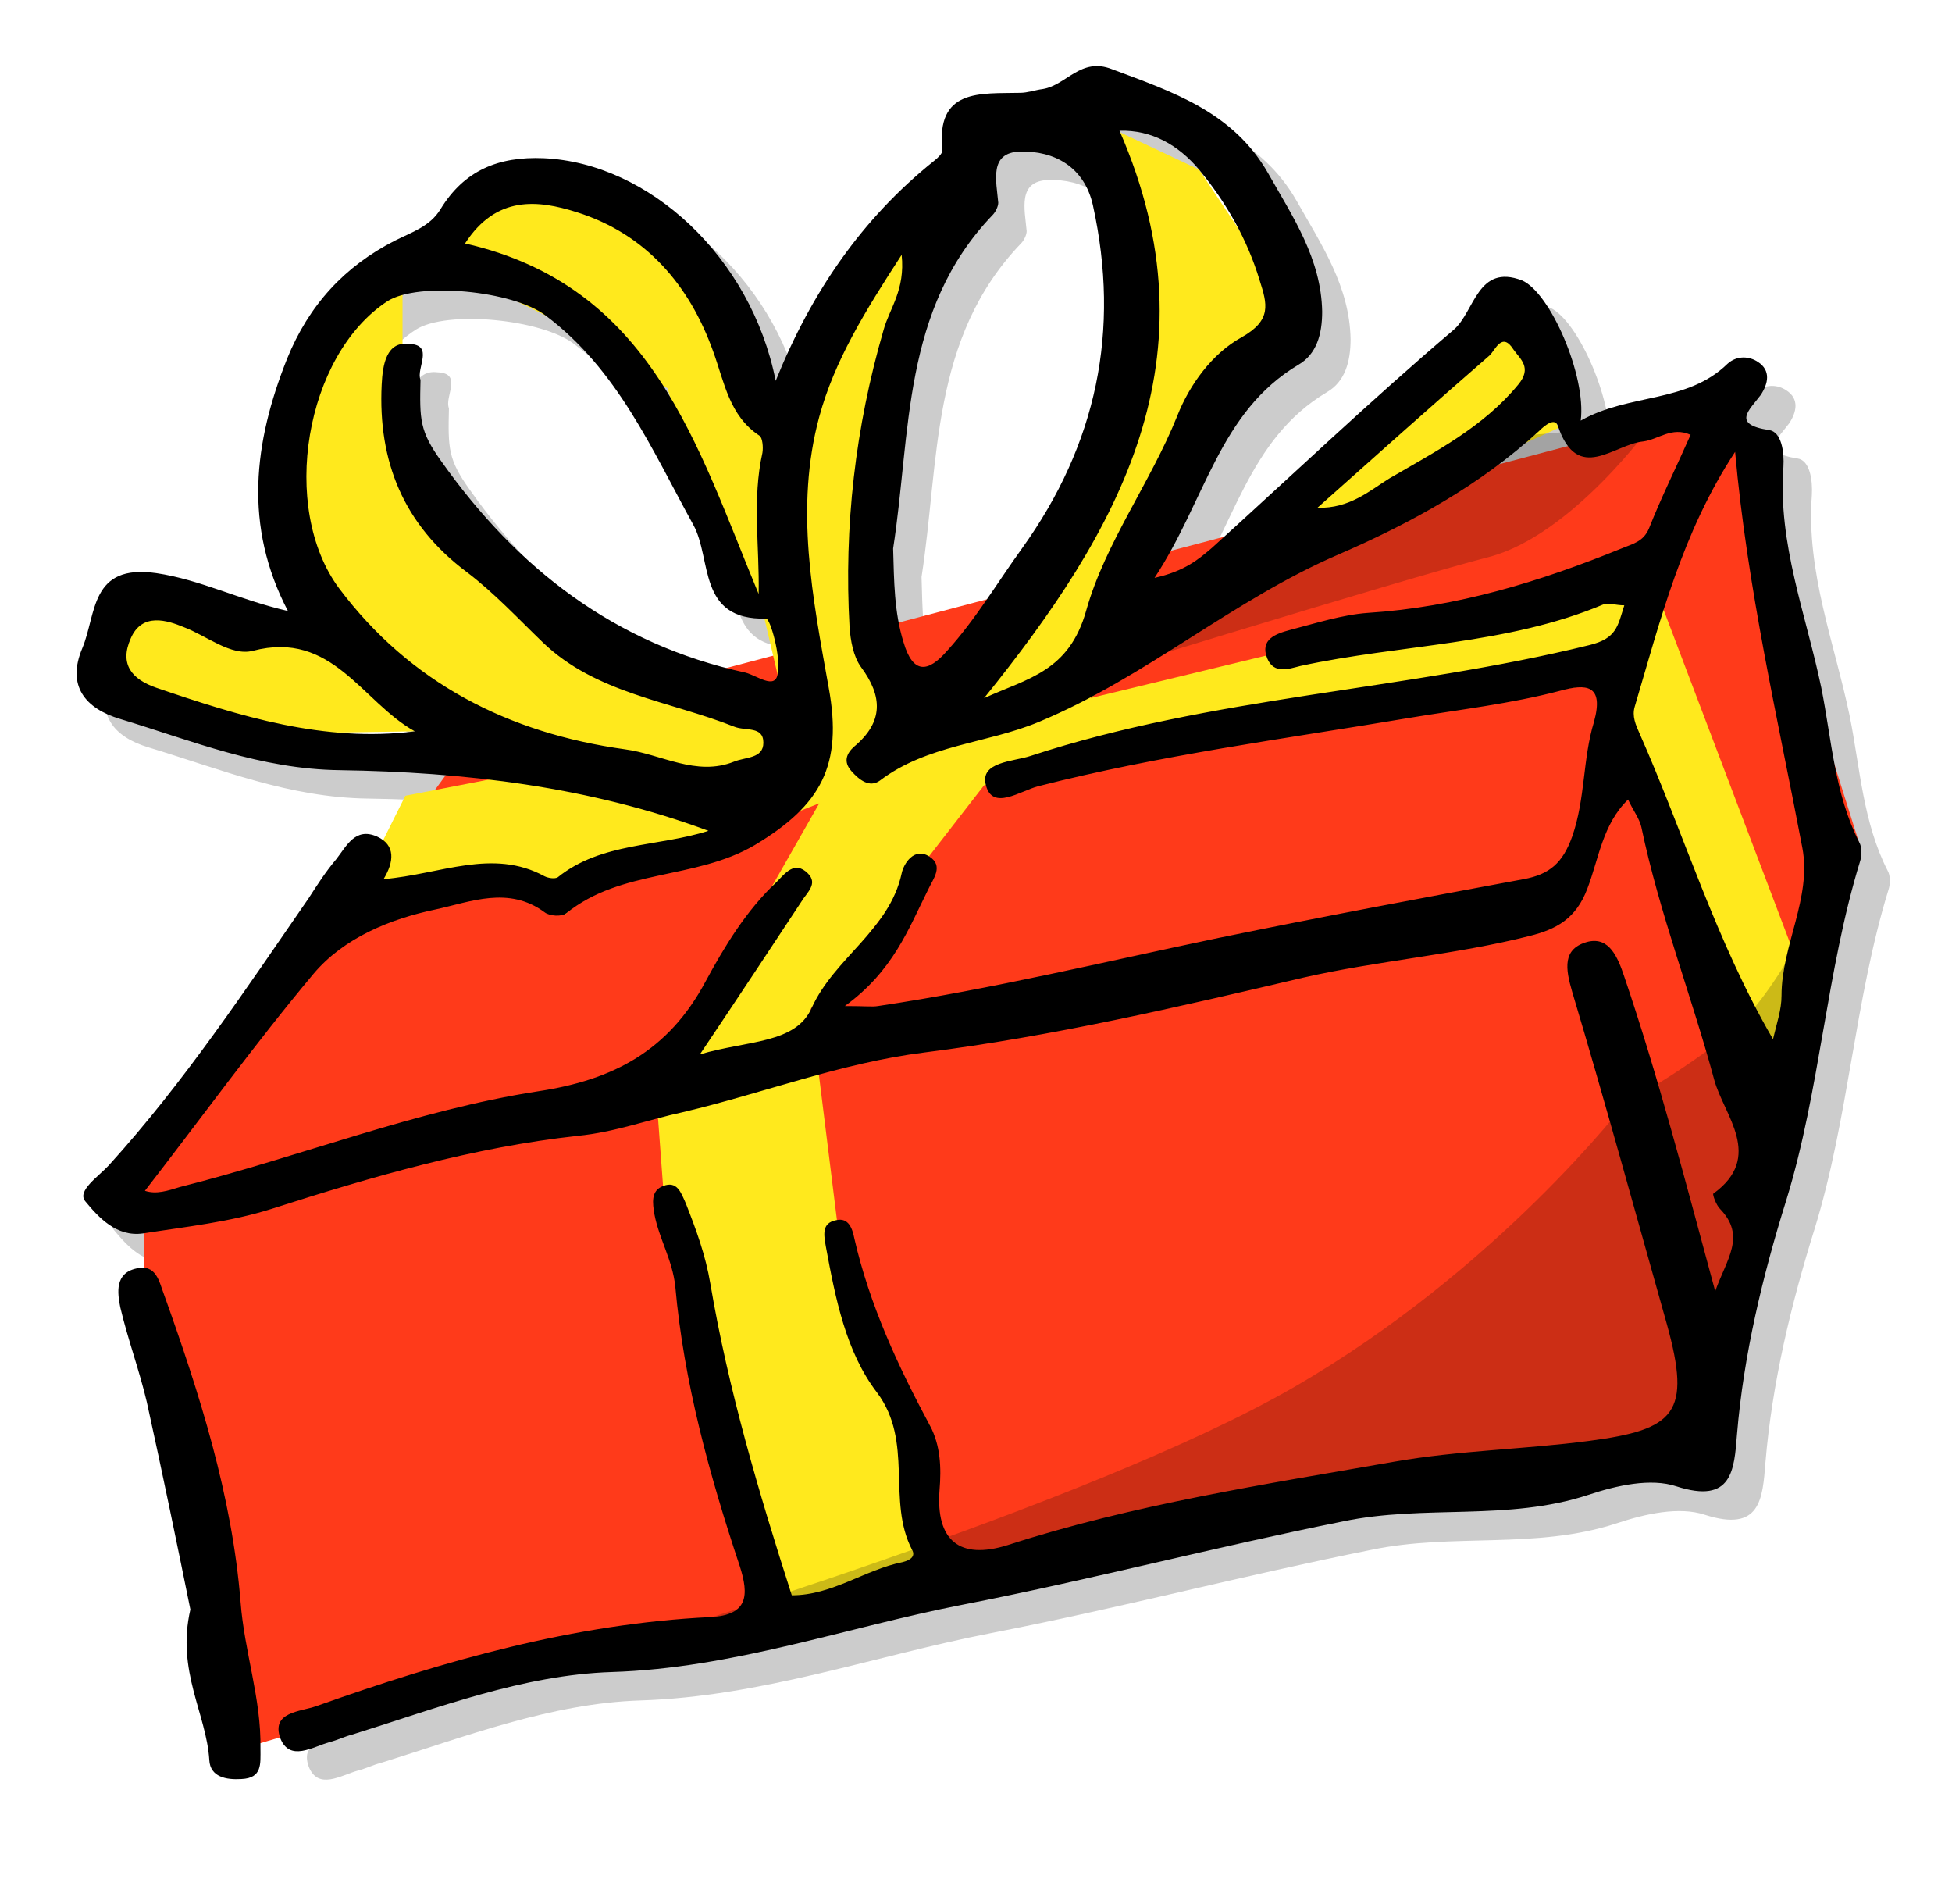 <?xml version="1.0" encoding="utf-8"?>
<!-- Generator: Adobe Illustrator 22.1.0, SVG Export Plug-In . SVG Version: 6.00 Build 0)  -->
<svg version="1.1" id="Layer_1" xmlns="http://www.w3.org/2000/svg" xmlns:xlink="http://www.w3.org/1999/xlink" x="0px" y="0px"
	 viewBox="0 0 206.1 201" style="enable-background:new 0 0 206.1 201;" xml:space="preserve">
<style type="text/css">
	.st0{opacity:0.2;}
	.st1{fill:#FF3A1A;}
	.st2{fill:#FFE91D;}
</style>
<path class="st0" d="M169.9,47.4c5.1-2.9,11.2-1.8,15.5-6c1-0.9,2.3-0.8,3.2-0.2c1.4,0.9,1.1,2.3,0.3,3.5c-1.2,1.6-3.1,3.1,0.9,3.7
	c1.3,0.2,1.6,2.3,1.5,3.9c-0.6,8.1,2.4,15.6,4,23.3c1.1,5.5,1.4,11.2,4,16.3c0.3,0.5,0.3,1.4,0.1,2c-3.6,11.7-4.2,24.1-7.8,35.8
	c-2.5,8-4.5,16.3-5.2,24.7c-0.3,3.8-0.5,7.4-6.4,5.5c-2.7-0.9-6.3-0.1-9.3,0.9c-8.5,2.8-17.3,1-25.9,2.8
	c-13.5,2.7-26.8,6.2-40.2,8.8c-12.3,2.4-24.2,6.7-37,7.1c-9.4,0.3-18.4,3.8-27.4,6.6c-0.8,0.2-1.6,0.6-2.4,0.8
	c-1.8,0.5-4.2,2.1-5.2-0.4c-1-2.8,2.1-2.8,3.8-3.4c13.5-4.8,27.2-8.7,41.6-9.4c4-0.2,4.1-2.3,3.1-5.4c-3.2-9.6-5.9-19.4-6.8-29.5
	c-0.3-2.8-1.7-5-2.2-7.6c-0.2-1.2-0.4-2.5,0.9-3c1.5-0.6,1.9,0.7,2.4,1.8c1.1,2.8,2.1,5.5,2.6,8.5c1.9,11.2,5.1,22,8.6,32.9
	c4.3,0,7.7-2.7,11.7-3.5c0.8-0.2,1.4-0.6,1-1.3c-2.7-5.2,0.2-11.4-3.7-16.6c-3.3-4.3-4.4-10-5.4-15.4c-0.2-1.2-0.5-2.5,1.1-2.8
	c1.3-0.3,1.7,0.9,1.9,1.9c1.6,7,4.6,13.5,8,19.8c1.1,2.1,1.2,4.4,1,6.8c-0.4,5.3,2.1,7.4,7.2,5.8c13.3-4.3,27.1-6.4,40.8-8.8
	c6.8-1.2,13.8-1.3,20.6-2.2c9.1-1.2,10.8-2.9,8.2-12.3c-3.3-11.7-6.5-23.4-10-35.1c-0.7-2.4-1.1-4.6,1.7-5.3
	c2.2-0.5,3.1,1.6,3.8,3.7c3.6,10.6,6.4,21.4,9.6,33.2c1.2-3.4,3.3-5.8,0.5-8.7c-0.4-0.4-0.8-1.5-0.7-1.6c5.4-3.9,1.1-8.3,0.1-12
	c-2.4-8.9-5.8-17.6-7.7-26.7c-0.2-0.9-0.9-1.8-1.4-2.9c-2.7,2.6-3.1,6.3-4.3,9.4c-1.2,3.2-3.3,4.3-6.1,5c-7.9,2-16,2.6-23.9,4.4
	c-13.2,3.1-26.5,6.2-40,7.9c-8.8,1.1-17,4.3-25.5,6.3c-3.7,0.8-7.1,2.1-11.1,2.5c-11,1.2-21.7,4.3-32.3,7.7
	c-4.4,1.4-9.1,1.9-13.6,2.6c-2.8,0.4-4.7-1.7-6.1-3.4c-0.9-1.1,1.4-2.6,2.5-3.8c7.9-8.7,14.4-18.5,21.1-28.2
	c0.9-1.4,1.8-2.8,2.9-4.1c1.1-1.4,2-3.4,4.3-2.4c2,0.9,1.8,2.7,0.7,4.5c6-0.5,11.5-3.3,17-0.3c0.4,0.2,1.1,0.3,1.4,0.1
	c4.6-3.7,10.6-3.2,15.9-4.9C65.1,86,52,84.5,38.9,84.3c-8.4-0.1-15.6-3.1-23.2-5.4c-3.7-1.1-5.7-3.5-4-7.5c1.5-3.6,0.8-8.9,7.8-7.9
	c4.7,0.7,8.7,2.8,13.9,4c-4.7-9-3.6-17.8-0.1-26.6c2.3-5.7,6.1-9.8,11.4-12.5c1.8-0.9,3.7-1.5,4.8-3.3c2.5-4.1,6.1-5.6,10.9-5.4
	c11.1,0.5,21.9,10.4,24.5,23.5c3.8-9.5,9.2-17.3,16.7-23.3c0.4-0.3,0.9-0.8,0.9-1.1c-0.7-6.6,4-6,8.2-6.1c0.8,0,1.6-0.3,2.4-0.4
	c2.5-0.4,4-3.4,7.3-2.1c6.4,2.4,12.8,4.5,16.5,11c2.6,4.6,5.6,9,5.7,14.6c0,2.4-0.6,4.5-2.5,5.6c-8.4,5-9.8,14.3-15.2,22.5
	c3.2-0.7,4.7-2,6.1-3.2c8.5-7.7,16.8-15.6,25.5-23c2.2-1.9,2.5-7,7.2-5.2C166.7,33.9,170.5,42.7,169.9,47.4z M92.2,109.2
	c2.3,0,2.9,0.1,3.5,0c12.1-1.8,24-4.7,36-7.2c10.7-2.2,21.4-4.2,32.2-6.2c2.7-0.5,4.1-1.7,5.1-4.5c1.4-4,1.1-8.2,2.3-12.1
	c1.1-4-0.9-4-3.5-3.3c-5.3,1.4-10.7,2-16.1,2.9c-13.1,2.2-26.2,3.9-39.1,7.2c-1.9,0.5-4.8,2.6-5.5-0.1c-0.7-2.5,2.9-2.5,4.7-3.1
	c19.2-6.3,39.5-6.9,59-11.7c2.9-0.7,3-2,3.7-4.2c-0.9,0-1.7-0.3-2.2-0.1c-10.2,4.3-21.4,4.2-32,6.5c-1.2,0.3-2.8,0.9-3.5-0.8
	c-0.8-2,0.9-2.6,2.4-3c2.7-0.7,5.5-1.6,8.2-1.8c9.4-0.6,18.2-3.3,26.8-6.8c1.2-0.5,2.3-0.7,2.9-2.1c1.3-3.3,2.9-6.5,4.4-9.9
	c-2-0.9-3.4,0.5-5,0.7c-3.1,0.3-6.9,4.5-9-1.6c-0.3-1-1.4-0.1-2,0.5c-6.2,5.7-13.5,9.7-21.1,13c-11.2,4.8-20.4,13-31.7,17.7
	c-5.5,2.3-11.8,2.4-16.8,6.2c-1.1,0.8-2.2-0.1-3-1c-0.9-1-0.5-1.9,0.3-2.6c3.1-2.6,3-5.3,0.7-8.4c-0.8-1.1-1.1-2.8-1.2-4.2
	c-0.6-10.6,0.6-21.1,3.6-31.4c0.6-2.2,2.3-4.2,1.9-7.9c-3.9,6-7.1,11.2-8.7,17.1c-2.6,9.6-0.7,19.1,1,28.6
	c1.5,8.2-0.8,12.4-7.8,16.6c-6.3,3.7-14.1,2.5-19.9,7.2c-0.5,0.4-1.8,0.3-2.3-0.1c-3.8-2.8-7.8-1.1-11.5-0.3c-4.8,1-9.7,3-12.9,6.8
	c-6.2,7.4-11.9,15.3-17.8,22.9c1.2,0.4,2.4,0,3.7-0.4c12.7-3.2,24.9-8.1,37.8-10.1c8-1.2,13.8-4.3,17.7-11.6c2-3.7,4.3-7.5,7.5-10.5
	c0.9-0.9,1.9-2.3,3.3-0.9c1.1,1.1-0.1,2-0.7,3c-3.3,5-6.6,10-10.7,16.1c5.1-1.5,10.1-1.1,11.8-4.9c2.4-5.3,8.2-8.2,9.5-14.2
	c0.2-1,1.3-2.8,2.9-1.8c1.6,1,0.4,2.4-0.1,3.5C98.9,101.1,97.3,105.5,92.2,109.2z M47.4,43.1c-0.1,4.2-0.1,5.4,2.2,8.6
	C57.6,63,67.9,71,81.7,74c1.2,0.3,3.1,1.8,3.4,0.2c0.4-1.9-0.8-5.9-1.2-5.9c-7.3,0.2-5.7-6.3-7.7-9.9c-4.4-8-8-16.4-15.6-22.1
	c-3.4-2.6-13.4-3.6-16.7-1.5c-8.7,5.7-11.4,21.8-5.1,30.3c7.5,10,17.9,15.3,30.2,17c3.8,0.5,7.5,2.9,11.5,1.3c1.2-0.5,3.1-0.3,3.1-2
	c0-1.8-1.9-1.2-3.1-1.7c-6.8-2.7-14.6-3.5-20.2-8.9c-2.6-2.5-5.1-5.2-8-7.4c-6.7-5-9.4-11.7-9-19.8c0.1-2.1,0.5-4.6,2.9-4.3
	C48.9,39.4,46.9,41.9,47.4,43.1z M97.3,60.9c0.1,3.4,0.1,6.7,1.1,9.9c1,3.4,2.6,3.2,4.6,0.9c3-3.3,5.3-7.2,7.9-10.8
	c7.9-11,10.4-23,7.5-36.2c-0.9-4.1-4.1-5.8-7.7-5.7c-3.3,0.1-2.5,3.1-2.3,5.4c0,0.4-0.3,1-0.6,1.3C98.2,35.7,99.2,48.7,97.3,60.9z
	 M190.2,112.7c0.4-1.7,0.9-3.1,0.9-4.6c0-5.3,3.2-10.3,2.2-15.6c-2.6-13.7-5.8-27.3-7.1-41.8c-5.6,8.5-7.9,17.8-10.6,26.9
	c-0.3,1,0.1,1.9,0.5,2.8C180.8,91,184.1,102.2,190.2,112.7z M121.2,16.8c10.5,24-0.1,42.3-14.3,59.9c4.6-2.1,9-2.8,10.8-9.3
	c2-7.1,6.8-13.5,9.6-20.5c1.3-3.3,3.7-6.6,6.8-8.3c3.2-1.8,2.7-3.5,1.9-6c-1.3-4.3-3.5-8.2-6.4-11.7
	C127.4,18.3,124.6,16.7,121.2,16.8z M83.1,65.7c0.1-5-0.7-10,0.4-14.9c0.1-0.6,0-1.6-0.3-1.8c-3.2-2.1-3.7-5.6-4.9-8.9
	c-2.5-7-7.1-12.4-14.4-14.7c-4.1-1.3-8.5-1.8-11.8,3.3C71.9,33.2,76.6,50.1,83.1,65.7z M46.8,80.2c-5.6-3.1-8.7-10.7-17.1-8.5
	c-2.3,0.6-4.9-1.6-7.3-2.5c-1.7-0.7-4.4-1.6-5.6,1.2c-1.2,2.7,0.1,4.3,2.7,5.2C28.3,78.6,37.2,81.4,46.8,80.2z M142.1,56.6
	c3.4,0.1,5.5-1.8,7.6-3.1c4.8-2.8,9.9-5.4,13.6-9.9c1.5-1.8,0.2-2.7-0.5-3.7c-1.2-1.9-1.9,0-2.5,0.6C154.3,45.7,148.4,51,142.1,56.6
	z"/>
<polygon class="st1" points="15.2,125.7 15.2,137 24.5,184.9 59.5,174.5 111,164.8 178.4,153.5 190.5,115.5 196.3,89 183.3,47.7 
	178.4,43.7 50.2,77.5 "/>
<polygon class="st2" points="69.2,114.3 70,125.1 78.8,159.2 82.2,172 99.8,167.2 98.2,150.5 89.2,135.5 85.6,106.5 103.9,82.9 
	172.6,71.5 170.5,78.7 187.5,118.5 190.5,103.5 173.8,59.5 115.1,73.7 141.2,55.8 164.5,45.2 160.5,29.7 121.2,64 118.7,62.7 
	128.8,42.1 137.2,33.8 126.6,17.9 114.5,12.2 120,30.6 117.5,44.8 107.5,65.5 96.8,75.2 91.8,61 98.5,27 94.3,23.8 83.8,43.7 
	71.5,27 57.3,16.8 44.8,27 57.6,33.3 70.5,41 73.5,52.2 80.1,62.7 82.1,71.2 82.2,75 66.8,70.4 51.5,58 42.5,47.7 42.5,29.2 
	36.5,31.8 29.8,52.2 32.4,65.5 26.8,68.7 12.5,62.7 10.2,71.5 23.5,77.5 43.8,77.2 58.8,80.9 42.8,84 36.8,96 54.8,93.2 59.7,96.5 
	64.8,92.1 82.2,86.5 86.5,84.8 73,108.5 "/>
<path d="M166.9,44.4c5.1-2.9,11.2-1.8,15.5-6c1-0.9,2.3-0.8,3.2-0.2c1.4,0.9,1.1,2.3,0.3,3.5c-1.2,1.6-3.1,3.1,0.9,3.7
	c1.3,0.2,1.6,2.3,1.5,3.9c-0.6,8.1,2.4,15.6,4,23.3c1.1,5.5,1.4,11.2,4,16.3c0.3,0.5,0.3,1.4,0.1,2c-3.6,11.7-4.2,24.1-7.8,35.8
	c-2.5,8-4.5,16.3-5.2,24.7c-0.3,3.8-0.5,7.4-6.4,5.5c-2.7-0.9-6.3-0.1-9.3,0.9c-8.5,2.8-17.3,1-25.9,2.8
	c-13.5,2.7-26.8,6.2-40.2,8.8c-12.3,2.4-24.2,6.7-37,7.1c-9.4,0.3-18.4,3.8-27.4,6.6c-0.8,0.2-1.6,0.6-2.4,0.8
	c-1.8,0.5-4.2,2.1-5.2-0.4c-1-2.8,2.1-2.8,3.8-3.4c13.5-4.8,27.2-8.7,41.6-9.4c4-0.2,4.1-2.3,3.1-5.4c-3.2-9.6-5.9-19.4-6.8-29.5
	c-0.3-2.8-1.7-5-2.2-7.6c-0.2-1.2-0.4-2.5,0.9-3c1.5-0.6,1.9,0.7,2.4,1.8c1.1,2.8,2.1,5.5,2.6,8.5c1.9,11.2,5.1,22,8.6,32.9
	c4.3,0,7.7-2.7,11.7-3.5c0.8-0.2,1.4-0.6,1-1.3c-2.7-5.2,0.2-11.4-3.7-16.6c-3.3-4.3-4.4-10-5.4-15.4c-0.2-1.2-0.5-2.5,1.1-2.8
	c1.3-0.3,1.7,0.9,1.9,1.9c1.6,7,4.6,13.5,8,19.8c1.1,2.1,1.2,4.4,1,6.8c-0.4,5.3,2.1,7.4,7.2,5.8c13.3-4.3,27.1-6.4,40.8-8.8
	c6.8-1.2,13.8-1.3,20.6-2.2c9.1-1.2,10.8-2.9,8.2-12.3c-3.3-11.7-6.5-23.4-10-35.1c-0.7-2.4-1.1-4.6,1.7-5.3
	c2.2-0.5,3.1,1.6,3.8,3.7c3.6,10.6,6.4,21.4,9.6,33.2c1.2-3.4,3.3-5.8,0.5-8.7c-0.4-0.4-0.8-1.5-0.7-1.6c5.4-3.9,1.1-8.3,0.1-12
	c-2.4-8.9-5.8-17.6-7.7-26.7c-0.2-0.9-0.9-1.8-1.4-2.9c-2.7,2.6-3.1,6.3-4.3,9.4c-1.2,3.2-3.3,4.3-6.1,5c-7.9,2-16,2.6-23.9,4.4
	c-13.2,3.1-26.5,6.2-40,7.9c-8.8,1.1-17,4.3-25.5,6.3c-3.7,0.8-7.1,2.1-11.1,2.5c-11,1.2-21.7,4.3-32.3,7.7
	c-4.4,1.4-9.1,1.9-13.6,2.6c-2.8,0.4-4.7-1.7-6.1-3.4c-0.9-1.1,1.4-2.6,2.5-3.8c7.9-8.7,14.4-18.5,21.1-28.2
	c0.9-1.4,1.8-2.8,2.9-4.1c1.1-1.4,2-3.4,4.3-2.4c2,0.9,1.8,2.7,0.7,4.5c6-0.5,11.5-3.3,17-0.3c0.4,0.2,1.1,0.3,1.4,0.1
	c4.6-3.7,10.6-3.2,15.9-4.9C62.1,83,49,81.5,35.9,81.3c-8.4-0.1-15.6-3.1-23.2-5.4c-3.7-1.1-5.7-3.5-4-7.5c1.5-3.6,0.8-8.9,7.8-7.9
	c4.7,0.7,8.7,2.8,13.9,4c-4.7-9-3.6-17.8-0.1-26.6c2.3-5.7,6.1-9.8,11.4-12.5c1.8-0.9,3.7-1.5,4.8-3.3c2.5-4.1,6.1-5.6,10.9-5.4
	c11.1,0.5,21.9,10.4,24.5,23.5C85.7,30.8,91,23.1,98.6,17c0.4-0.3,0.9-0.8,0.9-1.1c-0.7-6.6,4-6,8.2-6.1c0.8,0,1.6-0.3,2.4-0.4
	c2.5-0.4,4-3.4,7.3-2.1c6.4,2.4,12.8,4.5,16.5,11c2.6,4.6,5.6,9,5.7,14.6c0,2.4-0.6,4.5-2.5,5.6c-8.4,5-9.8,14.3-15.2,22.5
	c3.2-0.7,4.7-2,6.1-3.2c8.5-7.7,16.8-15.6,25.5-23c2.2-1.9,2.5-7,7.2-5.2C163.7,30.9,167.5,39.7,166.9,44.4z M89.2,106.2
	c2.3,0,2.9,0.1,3.5,0c12.1-1.8,24-4.7,36-7.2c10.7-2.2,21.4-4.2,32.2-6.2c2.7-0.5,4.1-1.7,5.1-4.5c1.4-4,1.1-8.2,2.3-12.1
	c1.1-4-0.9-4-3.5-3.3c-5.3,1.4-10.7,2-16.1,2.9c-13.1,2.2-26.2,3.9-39.1,7.2c-1.9,0.5-4.8,2.6-5.5-0.1c-0.7-2.5,2.9-2.5,4.7-3.1
	c19.2-6.3,39.5-6.9,59-11.7c2.9-0.7,3-2,3.7-4.2c-0.9,0-1.7-0.3-2.2-0.1c-10.2,4.3-21.4,4.2-32,6.5c-1.2,0.3-2.8,0.9-3.5-0.8
	c-0.8-2,0.9-2.6,2.4-3c2.7-0.7,5.5-1.6,8.2-1.8c9.4-0.6,18.2-3.3,26.8-6.8c1.2-0.5,2.3-0.7,2.9-2.1c1.3-3.3,2.9-6.5,4.4-9.9
	c-2-0.9-3.4,0.5-5,0.7c-3.1,0.3-6.9,4.5-9-1.6c-0.3-1-1.4-0.1-2,0.5c-6.2,5.7-13.5,9.7-21.1,13c-11.2,4.8-20.4,13-31.7,17.7
	c-5.5,2.3-11.8,2.4-16.8,6.2c-1.1,0.8-2.2-0.1-3-1c-0.9-1-0.5-1.9,0.3-2.6c3.1-2.6,3-5.3,0.7-8.4c-0.8-1.1-1.1-2.8-1.2-4.2
	c-0.6-10.6,0.6-21.1,3.6-31.4c0.6-2.2,2.3-4.2,1.9-7.9c-3.9,6-7.1,11.2-8.7,17.1c-2.6,9.6-0.7,19.1,1,28.6
	c1.5,8.2-0.8,12.4-7.8,16.6c-6.3,3.7-14.1,2.5-19.9,7.2c-0.5,0.4-1.8,0.3-2.3-0.1c-3.8-2.8-7.8-1.1-11.5-0.3c-4.8,1-9.7,3-12.9,6.8
	c-6.2,7.4-11.9,15.3-17.8,22.9c1.2,0.4,2.4,0,3.7-0.4c12.7-3.2,24.9-8.1,37.8-10.1c8-1.2,13.8-4.3,17.7-11.6c2-3.7,4.3-7.5,7.5-10.5
	c0.9-0.9,1.9-2.3,3.3-0.9c1.1,1.1-0.1,2-0.7,3c-3.3,5-6.6,10-10.7,16.1c5.1-1.5,10.1-1.1,11.8-4.9c2.4-5.3,8.2-8.2,9.5-14.2
	c0.2-1,1.3-2.8,2.9-1.8c1.6,1,0.4,2.4-0.1,3.5C95.9,98.1,94.3,102.5,89.2,106.2z M44.4,40.1c-0.1,4.2-0.1,5.4,2.2,8.6
	C54.6,60,64.9,68,78.7,71c1.2,0.3,3.1,1.8,3.4,0.2c0.4-1.9-0.8-5.9-1.2-5.9c-7.3,0.2-5.7-6.3-7.7-9.9c-4.4-8-8-16.4-15.6-22.1
	c-3.4-2.6-13.4-3.6-16.7-1.5c-8.7,5.7-11.4,21.8-5.1,30.3c7.5,10,17.9,15.3,30.2,17c3.8,0.5,7.5,2.9,11.5,1.3c1.2-0.5,3.1-0.3,3.1-2
	c0-1.8-1.9-1.2-3.1-1.7c-6.8-2.7-14.6-3.5-20.2-8.9c-2.6-2.5-5.1-5.2-8-7.4c-6.7-5-9.4-11.7-9-19.8c0.1-2.1,0.5-4.6,2.9-4.3
	C45.9,36.4,43.9,38.9,44.4,40.1z M94.3,57.9c0.1,3.4,0.1,6.7,1.1,9.9c1,3.4,2.6,3.2,4.6,0.9c3-3.3,5.3-7.2,7.9-10.8
	c7.9-11,10.4-23,7.5-36.2c-0.9-4.1-4.1-5.8-7.7-5.7c-3.3,0.1-2.5,3.1-2.3,5.4c0,0.4-0.3,1-0.6,1.3C95.2,32.7,96.2,45.7,94.3,57.9z
	 M187.2,109.7c0.4-1.7,0.9-3.1,0.9-4.6c0-5.3,3.2-10.3,2.2-15.6c-2.6-13.7-5.8-27.3-7.1-41.8c-5.6,8.5-7.9,17.8-10.6,26.9
	c-0.3,1,0.1,1.9,0.5,2.8C177.8,88,181.1,99.2,187.2,109.7z M118.2,13.8c10.5,24-0.1,42.3-14.3,59.9c4.6-2.1,9-2.8,10.8-9.3
	c2-7.1,6.8-13.5,9.6-20.5c1.3-3.3,3.7-6.6,6.8-8.3c3.2-1.8,2.7-3.5,1.9-6c-1.3-4.3-3.5-8.2-6.4-11.7
	C124.4,15.3,121.6,13.7,118.2,13.8z M80.1,62.7c0.1-5-0.7-10,0.4-14.9c0.1-0.6,0-1.6-0.3-1.8c-3.2-2.1-3.7-5.6-4.9-8.9
	c-2.5-7-7.1-12.4-14.4-14.7c-4.1-1.3-8.5-1.8-11.8,3.3C68.9,30.2,73.6,47.1,80.1,62.7z M43.8,77.2c-5.6-3.1-8.7-10.7-17.1-8.5
	c-2.3,0.6-4.9-1.6-7.3-2.5c-1.7-0.7-4.4-1.6-5.6,1.2c-1.2,2.7,0.1,4.3,2.7,5.2C25.3,75.6,34.2,78.4,43.8,77.2z M139.1,53.6
	c3.4,0.1,5.5-1.8,7.6-3.1c4.8-2.8,9.9-5.4,13.6-9.9c1.5-1.8,0.2-2.7-0.5-3.7c-1.2-1.9-1.9,0-2.5,0.6C151.3,42.7,145.4,48,139.1,53.6
	z"/>
<path d="M20.1,169.9c-1.3-6.4-2.9-14.2-4.6-21.9c-0.8-3.4-2-6.6-2.8-10c-0.3-1.5-0.6-3.6,1.7-4.1c2.1-0.5,2.4,1.4,2.9,2.7
	c3.8,10.6,7.2,21.3,8.1,32.5c0.4,5.3,2.2,10.2,2.1,15.5c0,1.6,0.2,3.1-2,3.2c-1.6,0.1-3.3-0.2-3.4-2
	C21.8,180.9,18.6,176.4,20.1,169.9z"/>
<path class="st0" d="M66.2,173.5c0,0,48.6-14.5,70.3-27s35.2-30.2,35.2-30.2s4.1-2,10.2-6.6c6.1-4.6,11.4-17.2,11.4-17.2L181.6,147
	l-3.1,6.5l-41.9,4.8l-58.5,15.4L66.2,173.5z"/>
<path class="st0" d="M108.4,73.4c0,0,40.1-12.4,48.8-14.6c8.8-2.3,17.2-14,17.2-14l-16,1.4l-33.8,17.9L108.4,73.4z"/>
</svg>
